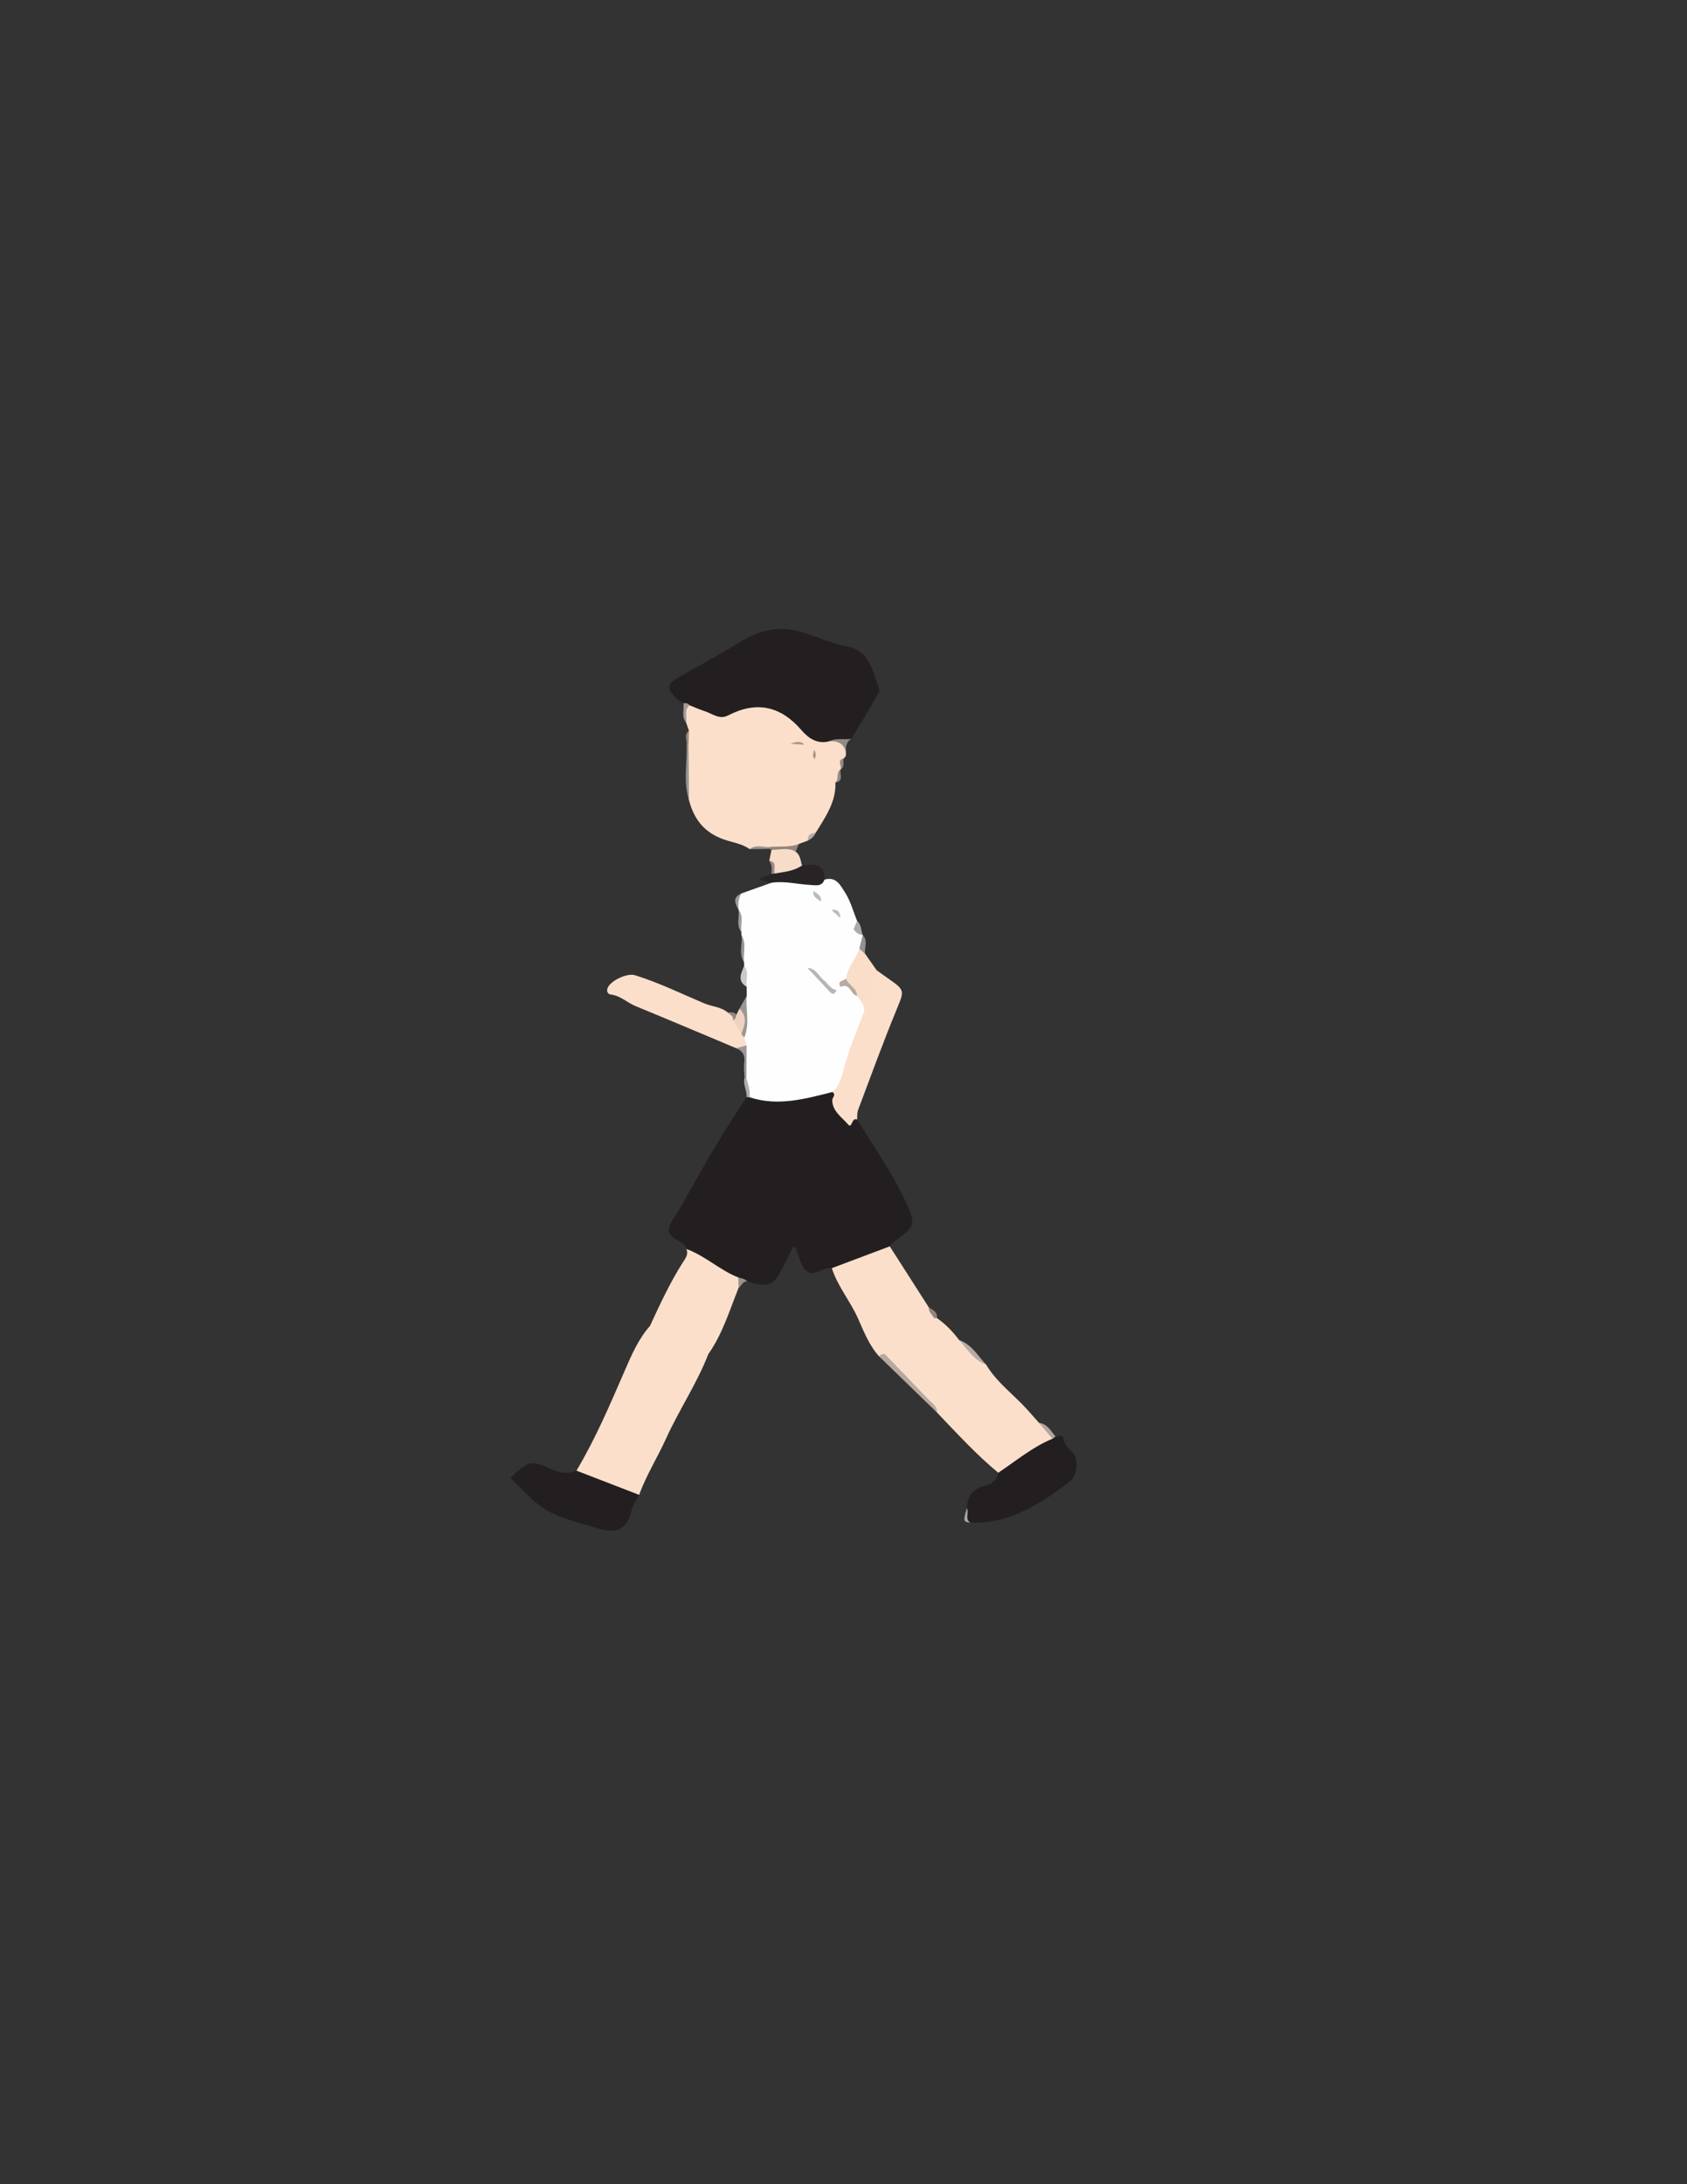 <?xml version="1.0" encoding="utf-8"?>
<!-- Generator: Adobe Illustrator 17.0.0, SVG Export Plug-In . SVG Version: 6.00 Build 0)  -->
<!DOCTYPE svg PUBLIC "-//W3C//DTD SVG 1.1//EN" "http://www.w3.org/Graphics/SVG/1.1/DTD/svg11.dtd">
<svg version="1.1" id="Layer_1" xmlns="http://www.w3.org/2000/svg" xmlns:xlink="http://www.w3.org/1999/xlink" x="0px" y="0px"
	 width="612px" height="792px" viewBox="0 0 612 792" enable-background="new 0 0 612 792" xml:space="preserve">
<rect x="0" y="0" width="612" height="792" fill="#333333" stroke="none"/>
<path fill="#231F20" d="M310.925,405.95c5.952,9.505,12.332,18.756,17.203,28.902c4.364,9.091,4.128,9.9-4.173,15.654
	c-0.487,0.338-0.787,0.946-1.174,1.428c-6.401,4.235-13.386,6.92-21.011,7.902c-3.255-0.533-6.552,3.448-9.24,1.005
	c-2.121-1.926-2.703-5.545-3.982-8.406c-0.045-0.1-0.239-0.133-0.784-0.413c-1.138,2.287-2.249,4.601-3.431,6.879
	c-3.942,7.596-5.002,8.05-13.229,5.784c-1.334-0.399-2.776-0.15-4.094-0.662c-6.396-3.076-12.64-6.403-18.011-11.139
	c-0.191-0.45-0.274-1.005-0.59-1.334c-1.885-1.96-5.828-2.672-5.775-5.449c0.048-2.504,2.369-4.983,3.744-7.441
	c7.753-13.855,15.53-27.696,24.491-40.827c0.459-0.295,0.957-0.486,1.493-0.58c9.789,1.593,19.36-0.354,28.957-1.809
	c1.735,0.031,2.273,1.113,2.199,2.633c-0.084,1.724,0.178,3.356,1.435,4.605C306.613,404.333,307.206,408.035,310.925,405.95z"/>
<path fill="#FEFEFE" d="M301.98,395.966c-9.879,2.497-19.739,5.287-29.994,1.924c-0.739-2.368-1.404-4.752-1.53-7.251
	c-0.279-3.624,0.644-7.32-0.664-10.881c-0.329-1.397-0.659-2.793-0.523-4.247c0.614-4.799-0.2-9.761,1.631-14.421
	c-0.007-1.086-0.015-2.172-0.022-3.259c-1.784-2.387-0.488-5.137-0.905-7.685c-0.019-0.415-0.038-0.83-0.056-1.245
	c-1.295-3.176,0.38-6.636-0.94-9.81c-0.019-0.393-0.037-0.786-0.056-1.179c-1.286-2.544,0.41-5.466-1.012-7.993l0.066,0.119
	c-0.733-2.194-1.308-4.363,0.984-6.067c3.66-1.302,7.32-2.604,10.98-3.906c2.339-2.226,5.257-1.657,7.916-1.279
	c3.763,0.535,7.472,0.66,11.223,0.193c4.304-1.353,5.944,2.256,7.523,4.718c1.971,3.074,2.929,6.798,4.324,10.241
	c0.922,1.285,0.252,2.237-0.652,3.141c-2.741,0.182-3.729-2.393-5.616-3.563c-1.055-1.089-1.364-2.927-3.237-3.186
	c-1.569-0.713-2.785-1.881-3.979-3.077c-0.782-0.823-1.141-2.188-2.668-2.028c-4.144,2.275-7.113,5.99-10.882,8.71
	c-2.536,1.83-2.239,3.636,0.077,5.628c3.655,3.145,6.678,6.916,9.814,10.564c2.691,3.045,4.845,6.67,8.918,8.182
	c0.747-0.383,1.346-0.964,2.022-1.443c3.551-1.316,4.697,2.009,6.8,3.506c0.989,1.04,1.917,2.126,2.55,3.43
	c1.416,2.97-0.307,5.508-1.321,8.022c-2.655,6.581-4.435,13.458-6.999,20.065C305.024,393.768,304.4,395.682,301.98,395.966z"/>
<path fill="#FBDFCA" d="M306.876,272.984c0.094,0.805-0.094,1.5-0.776,2.004c-1.515,1.023,0.006,2.925-1.172,4.046l0.044-0.086
	c-1.339,1.32,0.469,3.892-1.907,4.799c0.28,7.09-3.668,12.525-7.103,18.162c-1.128,0.813-2.271,1.611-2.901,2.919
	c-1.076,0.392-2.151,0.784-3.227,1.177c-3.157,2.985-6.777,2.668-10.518,1.479c-2.444,0.187-4.939-0.5-7.344,0.416
	c-2.808-2.006-6.315-2.427-9.418-3.527c-7.137-2.529-10.8-7.344-12.599-14.205c-1.094-6.54-0.209-13.13-0.496-19.689
	c0.193-1.827-0.449-3.726,0.469-5.492c-0.327-0.962-0.654-1.925-0.981-2.887c-0.727-2.141-0.902-4.269,0.157-6.364
	c1.796-1.068,3.66-0.562,5.216,0.289c5.068,2.772,10.196,2.66,15.26,0.398c6.566-2.933,12.075-1.853,17.034,3.354
	c1.686,1.77,3.893,3.077,5.741,4.716c2.633,2.335,5.53,3.539,9.052,3.146C305.454,267.146,306.72,269.498,306.876,272.984z"/>
<path fill="#231F20" d="M300.826,268.806c-4.329,1.126-7.556-1.115-10.048-4.015c-7.562-8.8-16.309-10.717-26.619-5.385
	c-3.223,1.667-5.729-0.628-8.473-1.516c-1.889-0.612-3.71-1.435-5.561-2.164c-0.737-0.216-1.625,0.012-2.18-0.739
	c-0.824-0.536-1.776-0.945-2.451-1.628c-3.918-3.962-3.613-5.392,1.262-8.114c7.517-4.196,15.063-8.356,22.416-12.828
	c7.254-4.412,14.735-5.644,22.825-2.915c5.017,1.692,9.949,3.868,15.105,4.86c8.527,1.64,9.347,8.751,11.684,14.902
	c0.526,1.384-0.402,2.63-1.037,3.728c-2.897,5.011-5.921,9.948-8.9,14.911C306.323,269.521,303.408,267.688,300.826,268.806z"/>
<path fill="#FBDFCA" d="M339.867,477.923c3.15,2.189,5.776,4.908,8.068,7.966c3.619,2.584,6.111,6.406,9.799,8.914
	c3.853,6.492,10.015,10.872,14.964,16.362c1.424,1.58,2.829,3.178,4.243,4.767c1.89,1.947,5.012,2.899,5.095,6.309
	c-5.592,3.759-11.524,7.015-16.753,11.32c-0.886,0.729-1.938,1.334-3.133,0.471c-8.03-6.636-15.026-14.323-22.211-21.819
	c-4.458-6.156-10.509-10.796-15.572-16.373c-1.405-1.548-3.423-2.618-3.97-4.872c1.428-3.513,4.97-4.649,7.689-6.651
	c3.314-2.439,7.044-4.279,10.48-6.567C339.029,477.578,339.465,477.627,339.867,477.923z"/>
<path fill="#FBDFCA" d="M209.124,533.261c6.911-11.566,12.149-23.912,17.51-36.244c2.435-5.601,4.931-11.473,9.144-16.211
	c3.467-0.822,5.838,1.99,8.863,2.735c3.345,0.824,6.308,2.85,9.635,3.935c1.44,0.47,3.231,1.262,2.691,3.521
	c-4.12,10.659-10.582,20.145-15.28,30.519c-3.13,6.91-7.217,13.366-9.83,20.528c-0.738,0.46-1.577,0.688-2.356,0.329
	c-5.852-2.698-11.923-4.79-18.071-6.687C210.274,535.329,209.528,534.417,209.124,533.261z"/>
<path fill="#FBDFCA" d="M338.915,478.04c-3.746,4.636-9.771,6.044-14.059,9.925c-1.213,1.098-2.608,1.994-3.92,2.983
	c-0.402,0.816-1.41,0.416-1.943,0.968c-3.694-4.027-5.655-9.198-7.791-13.96c-2.809-6.261-7.352-11.549-9.432-18.119
	c7.004-2.634,14.007-5.268,21.011-7.902c4.722,7.374,9.445,14.748,14.167,22.122C337.402,475.483,339.666,476.018,338.915,478.04z"
	/>
<path fill="#FBDFCA" d="M256.967,490.997c-2.634-4.208-7.762-3.806-11.552-5.912c-2.937-1.631-6.379-2.926-9.636-4.279
	c3.622-7.835,7.247-15.674,11.887-22.977c0.993-1.563,2.206-2.937,1.332-4.946c6.811,2.451,12.094,7.689,18.815,10.304
	c1.087,1.224,0.82,2.497,0.135,3.784C264.65,475.145,262.136,483.678,256.967,490.997z"/>
<path fill="#231F20" d="M362.149,534.032c6.431-4.293,12.395-9.33,19.639-12.329c0.442-0.175,0.564-0.804,1.133-0.798
	c0.972,0.36,2.684-1.463,2.939,1.099c0.197,1.972,1.826,3.079,3.094,4.383c2.407,2.476,1.969,8.69-0.849,10.832
	c-10.717,8.147-21.835,15.363-36.108,14.918c-2.903-1.172-1.238-3.399-1.211-5.248c0.207-4.195,1.937-7.089,6.355-8.083
	C359.629,538.247,361.633,536.831,362.149,534.032z"/>
<path fill="#231F20" d="M209.124,533.261c7.578,2.928,15.156,5.856,22.733,8.783c-0.887,1.758-2.115,3.428-2.601,5.291
	c-1.842,7.049-5.047,8.968-12.13,6.927c-19.495-5.617-19.515-5.629-31.942-18.42c6.824-6.399,7.569-6.477,15.484-2.839
	C203.368,534.243,206.266,534.485,209.124,533.261z"/>
<path fill="#FBDFCA" d="M301.98,395.966c2.923-2.54,3.59-6.375,4.482-9.664c1.781-6.57,4.485-12.745,6.834-19.069
	c0.49-1.319,0.043-2.207-0.377-3.254c1.796-4.019,2.245-8.602,5.105-12.175c1.472,1.056,2.928,2.136,4.419,3.165
	c5.888,4.064,5.595,4.356,2.944,10.786c-5.002,12.133-9.485,24.48-14.112,36.765c-0.392,1.04-0.245,2.282-0.349,3.429
	c-2.034-1.009-1.748,3.597-3.287,1.769c-2.207-2.622-5.61-4.653-5.726-8.721C301.882,397.982,303.427,397.002,301.98,395.966z"/>
<path fill="#FBDFCA" d="M270.005,376.222c0.283,0.948,0.566,1.895,0.849,2.843c-1.12,0.877-2.224,1.816-3.793,1.013
	c-12.184-5.109-24.348-10.266-36.566-15.293c-3.043-1.252-5.453-3.788-8.943-4.157c-0.98-0.104-1.589-1.099-1.154-2.312
	c0.955-2.661,7.066-5.592,9.952-4.698c8.65,2.679,16.779,6.667,25.084,10.193c2.853,1.211,6.157,1.246,8.63,3.371
	c1.272,0.327,2.452,0.781,2.986,2.139c0.828,1.706,2.02,3.221,2.676,5.021C269.901,374.956,269.952,375.589,270.005,376.222z"/>
<path fill="#FADEC9" d="M318.023,351.805c-1.142,4.293-1.257,9.016-5.104,12.175c-0.662-0.952-1.323-1.905-1.985-2.857
	c-1.074-2.499-3.858-3.669-4.855-6.233c0.159-4.395,2.77-7.671,5.072-11.09c1.659-0.328,1.963,1.13,2.684,2.039
	C315.231,347.827,316.627,349.816,318.023,351.805z"/>
<path fill="#282425" d="M299.078,318.981c-0.908,2.547-3.029,2.022-4.949,1.921c-4.732-0.248-9.403-1.519-14.19-0.835
	c-1.388-0.384-2.776-0.768-4.92-1.362c2.125-0.795,3.486-1.304,4.846-1.813c0.39-0.3,0.786-0.593,1.186-0.88
	c3.216-1.124,6.418-2.314,9.911-2.187C295.158,313.199,299.21,312.797,299.078,318.981z"/>
<path fill="#F7DCC8" d="M290.963,313.825c-2.967,2.077-6.479,2.316-9.88,2.929c-1.481-1.181,0.367-3.813-2.007-4.606
	c0.271-1.343,0.542-2.686,0.814-4.029c2.997-0.721,6.017-1.723,8.758,0.712C290.378,310.05,290.384,312.07,290.963,313.825z"/>
<path fill="#B6A9A1" d="M318.993,491.915c0.335-0.95,1.151-0.935,1.943-0.967c5.283,5.481,10.585,10.944,15.835,16.457
	c1.33,1.397,3.264,2.447,3.167,4.806C332.956,505.447,325.974,498.681,318.993,491.915z"/>
<path fill="#EDD3C0" d="M268.947,374.983c-1.006-1.658-2.012-3.316-3.018-4.974c0.763-0.5,0.171-1.795,1.24-2.115
	c0.357-0.713,0.714-1.427,1.071-2.14c0.903-0.282,2.002-0.06,1.933,0.832C269.956,369.401,272.048,372.599,268.947,374.983z"/>
<path fill="#999592" d="M249.794,269.97c0.053,6.732,0.106,13.463,0.16,20.196c-2.149-6.653-0.615-13.462-0.851-20.196
	C249.333,269.97,249.564,269.97,249.794,269.97z"/>
<path fill="#9B9795" d="M268.947,374.983c1.173-3.184,2.395-6.372-0.708-9.228c0.888-1.555,1.775-3.11,2.662-4.665
	c-0.484,5.033,1.224,10.196-0.896,15.132C269.652,375.809,269.3,375.396,268.947,374.983z"/>
<path fill="#B6ABA3" d="M357.734,494.803c-4.551-1.559-6.799-5.649-9.799-8.914C352.47,487.466,354.695,491.581,357.734,494.803z"/>
<path fill="#9B9796" d="M267.06,380.078c1.265-0.338,2.529-0.675,3.793-1.013c-0.023,3.954-0.045,7.908-0.067,11.862
	c-0.231,0.481-0.462,0.504-0.691-0.001c-0.05-1.925-0.355-3.887-0.09-5.767C270.376,382.538,269.297,381.043,267.06,380.078z"/>
<path fill="#CBCACB" d="M269.974,350.146c1.875,2.377,0.519,5.135,0.906,7.686C267.215,355.665,268.946,352.864,269.974,350.146z"/>
<path fill="#95857A" d="M288.647,308.83c-2.801-1.694-5.83-0.573-8.758-0.712c-0.311-0.102-0.621-0.207-0.93-0.316
	c0.001-0.217,0.002-0.433,0.003-0.65c3.618-0.43,7.356,0.271,10.87-1.148C289.438,306.947,289.043,307.888,288.647,308.83z"/>
<path fill="#918B87" d="M300.826,268.806c2.558-1.33,5.361-0.491,8.023-0.904c-2.026,1.162-2.051,3.101-1.972,5.081
	C306.251,269.576,303.938,268.612,300.826,268.806z"/>
<path fill="#939192" d="M313.835,345.838c-0.701-0.62-1.401-1.241-2.102-1.861c-1.203-1.704-0.478-3.159,0.587-4.572
	c0.2-0.13,0.403-0.258,0.606-0.386C315.023,341.052,313.505,343.568,313.835,345.838z"/>
<path fill="#B1A59D" d="M382.921,520.905c-0.378,0.266-0.755,0.532-1.133,0.798c-1.616-1.924-3.231-3.847-4.847-5.771
	C380.011,516.294,381.212,518.905,382.921,520.905z"/>
<path fill="#969595" d="M268.977,339.092c1.983,3.11,0.534,6.549,0.94,9.81C267.867,345.798,269.412,342.35,268.977,339.092z"/>
<path fill="#ACABAB" d="M309.66,336.882c0.422-0.981,0.844-1.961,1.266-2.942c1.575,1.335,1.441,3.343,2,5.078l0.068-0.059
	C310.802,340.002,309.872,339.018,309.66,336.882z"/>
<path fill="#AFADAE" d="M270.095,390.926c0.231,0.019,0.461,0.019,0.692,0.001c0.575,2.291,1.415,4.536,1.199,6.963
	c-0.373-0.019-0.746-0.039-1.118-0.058C271.032,395.483,269.48,393.326,270.095,390.926z"/>
<path fill="#A19B97" d="M247.943,254.986c0.794,0.047,1.677-0.166,2.18,0.739c-2.108,1.807-0.795,4.247-1.178,6.374
	C247.103,259.941,248.256,257.36,247.943,254.986z"/>
<path fill="#9F9D9D" d="M267.909,329.92c2.076,2.444,0.678,5.328,1.012,7.993C266.95,335.455,268.38,332.567,267.909,329.92z"/>
<path fill="#9C9A9B" d="M268.959,323.972c-1.154,1.888-1.202,3.955-0.984,6.066C266.806,327.774,265.434,325.476,268.959,323.972z"
	/>
<path fill="#9C928B" d="M278.963,307.153c-0.007,0.217-0.008,0.433-0.003,0.65c-2.329,0.032-4.658,0.065-6.988,0.097
	C274.14,306.142,276.609,307.184,278.963,307.153z"/>
<path fill="#AAA8A9" d="M350.785,546.89c0.836,1.649-0.882,3.888,1.211,5.248C349.438,551.844,349.358,551.494,350.785,546.89z"/>
<path fill="#978A82" d="M279.076,312.148c3.15,0.454,1.3,3.087,2.007,4.606c-0.406,0.046-0.811,0.092-1.217,0.138
	C279.996,315.245,280.08,313.606,279.076,312.148z"/>
<path fill="#9A928E" d="M267.947,466.971c-0.045-1.261-0.09-2.523-0.135-3.784c1.149,0.387,2.448,0.441,3.291,1.498
	C269.309,464.422,269.091,466.336,267.947,466.971z"/>
<path fill="#92847D" d="M338.915,478.04c-0.664-1.324-2.115-2.26-1.967-3.985c1.445,0.933,3.265,1.583,2.919,3.867
	C339.54,477.885,339.223,477.924,338.915,478.04z"/>
<path fill="#948981" d="M303.064,283.747c1.443-1.279,0.07-3.677,1.907-4.799C304.48,280.605,306.34,283.197,303.064,283.747z"/>
<path fill="#98897E" d="M249.794,269.97l-0.346,0.005l-0.346-0.005c0.129-1.685-1.06-3.589,0.824-4.984
	C249.883,266.647,249.839,268.309,249.794,269.97z"/>
<path fill="#918680" d="M267.169,367.894c-0.201,0.829-0.312,1.711-1.24,2.115c0.283-1.54-0.992-2.052-1.867-2.827
	C265.202,366.964,266.303,366.918,267.169,367.894z"/>
<path fill="#B5AEA8" d="M293.06,304.828c-0.184-2.117,1.124-2.749,2.9-2.918C295.382,303.268,294.338,304.164,293.06,304.828z"/>
<path fill="#938A83" d="M304.928,279.033c0.64-1.276-1.556-3.374,1.172-4.045C305.627,276.313,306.649,278.07,304.928,279.033z"/>
<path fill="#FEFEFE" d="M309.66,336.882c0.788,1.211,1.77,2.112,3.334,2.077c-0.42,1.672-0.84,3.345-1.26,5.017
	c-1.206,3.809-4.324,6.775-4.803,10.903c-0.026,1.434-2.609,1.153-2.014,3.003c-0.203,0.742-0.744,1.023-1.457,1.071
	c-1.944,1.137-2.596-0.772-3.592-1.626c-2.374-2.036-4.24-4.633-6.924-6.34c-3.403-3.764-6.356-7.967-10.495-11.014
	c-3.153-2.321-2.692-4.42,0.091-6.647c4.222-3.378,8.386-6.829,12.575-10.249c0.61,1.473,2.01,2.391,2.681,3.822
	c1.623,0.609,2.934,1.612,3.883,3.073c1.656,0.354,2.309,1.785,3.19,2.971C306.929,333.691,308.56,334.964,309.66,336.882z"/>
<path fill="#B7B6B6" d="M292.944,350.988c3.072,0.074,4.015,2.986,5.998,4.511c1.502,1.155,2.314,3.21,4.517,3.454
	c-0.707,2.04-1.709,1.486-2.792,0.322C298.095,356.511,295.518,353.75,292.944,350.988z"/>
<path fill="#B7AAA1" d="M304.916,357.883c-1.35-2.357,1.115-2.154,2.014-3.002c0.851,2.389,3.984,3.316,4.003,6.241
	C308.538,360.766,308.452,356.121,304.916,357.883z"/>
<path fill="#BBBABA" d="M297.795,326.899c-1.282-1.002-3.074-1.647-2.682-3.822C296.456,324.037,298.154,324.746,297.795,326.899z"
	/>
<path fill="#BBB9BA" d="M304.867,332.943c-1.062-0.99-2.125-1.98-3.188-2.971C304.116,329.485,304.758,330.928,304.867,332.943z"/>
<path fill="#A69486" d="M291.791,270.01c-1.404-0.09-2.808-0.18-5.027-0.323C289.151,268.827,290.693,268.702,291.791,270.01z"/>
<path fill="#A69386" d="M295.282,271.799c0.739,1.153,0.88,2.253,0.238,3.417C294.345,274.061,295.316,272.865,295.282,271.799z"/>
</svg>
